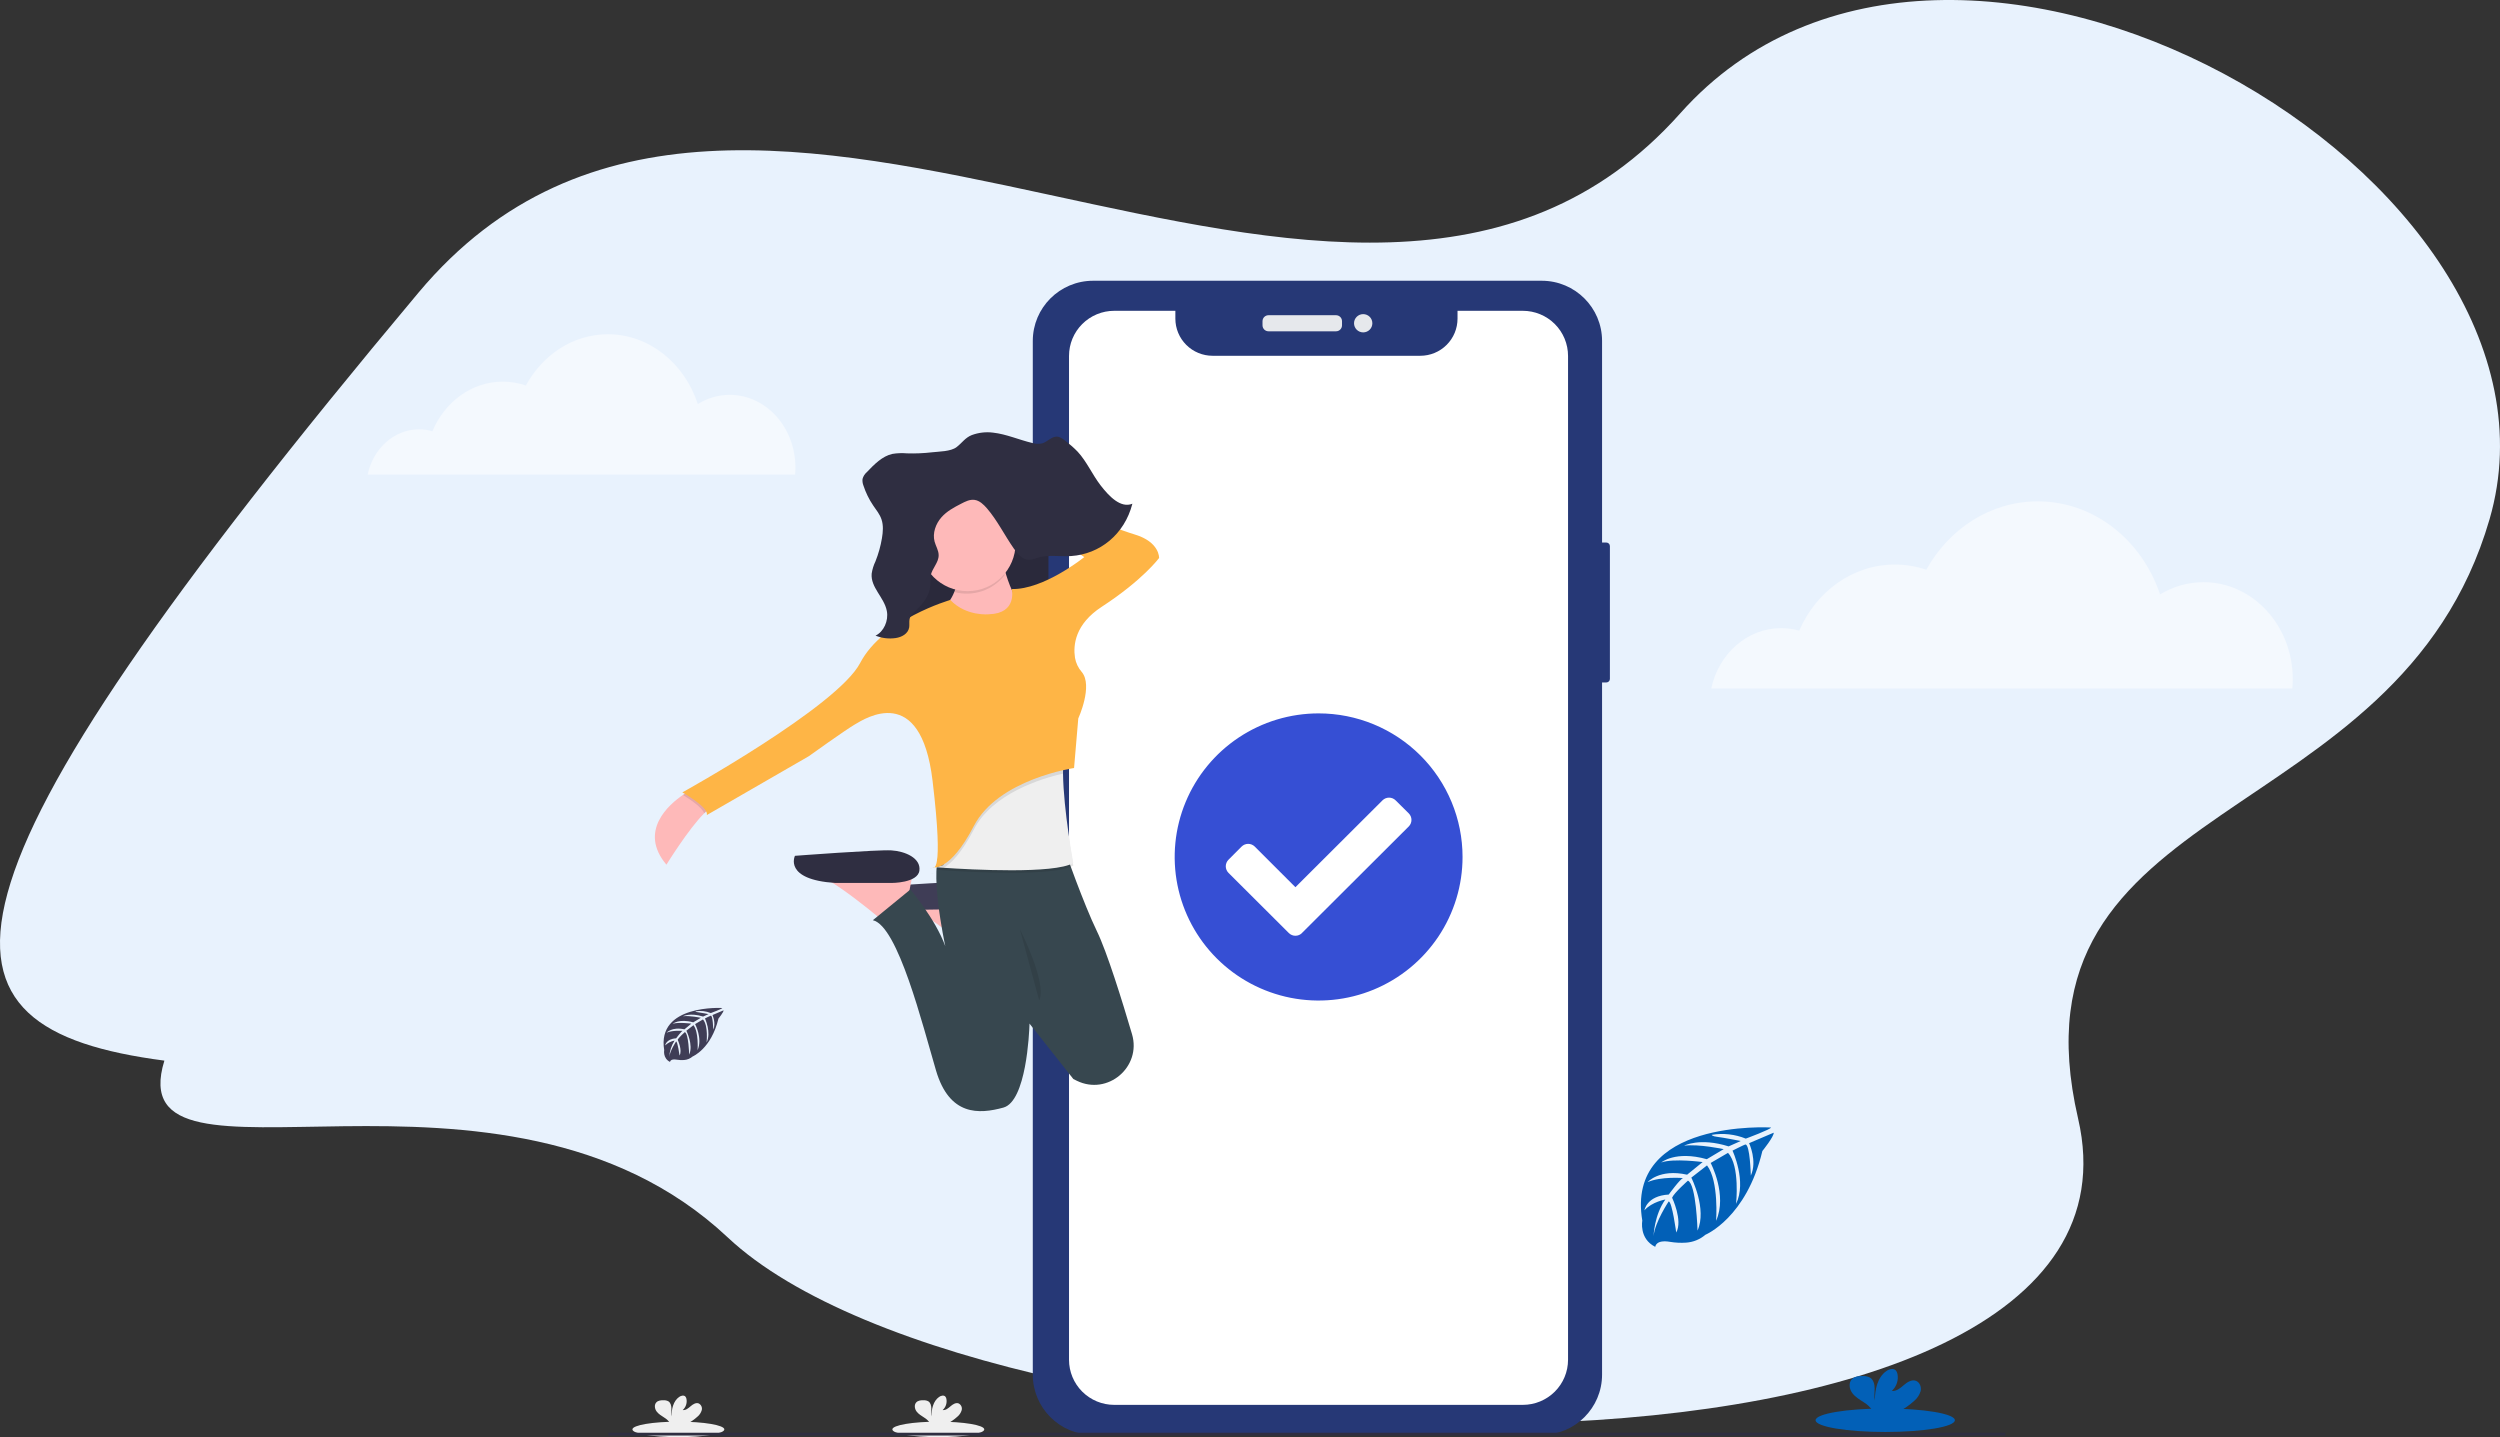 <svg width="374" height="215" viewBox="0 0 374 215" fill="none" xmlns="http://www.w3.org/2000/svg">
<rect x="0" y="0" width="374" height="215" fill="#333333" stroke="none"/>
<path d="M62.599 43.785C-13.732 134.898 -12.314 153.848 24.592 158.669C17.569 181.398 74.992 153.297 108.869 185.117C148.2 222.061 324.932 228.096 310.886 167.347C299.592 118.501 358.711 124.98 372.441 77.671C387.314 26.428 291.882 -28.535 251.396 16.923C202.033 72.349 111.76 -14.898 62.599 43.785Z" fill="#E8F2FD"/>
<g clip-path="url(#clip0_639_1988)">
<path d="M240.311 81.166H238.825C238.532 81.166 238.295 81.403 238.295 81.695V101.566C238.295 101.858 238.532 102.094 238.825 102.094H240.311C240.603 102.094 240.841 101.858 240.841 101.566V81.695C240.841 81.403 240.603 81.166 240.311 81.166Z" fill="#263876"/>
<path d="M230.64 42H163.534C158.547 42 154.505 46.032 154.505 51.006V205.647C154.505 210.621 158.547 214.654 163.534 214.654H230.64C235.626 214.654 239.669 210.621 239.669 205.647V51.006C239.669 46.032 235.626 42 230.64 42Z" fill="#263876"/>
<path d="M227.815 46.497H218.046V47.669C218.046 48.399 217.902 49.122 217.622 49.796C217.342 50.47 216.931 51.082 216.414 51.598C215.897 52.114 215.283 52.523 214.607 52.802C213.931 53.081 213.206 53.224 212.475 53.224H181.406C180.675 53.224 179.95 53.081 179.274 52.802C178.599 52.523 177.984 52.114 177.467 51.598C176.95 51.082 176.539 50.47 176.259 49.796C175.979 49.122 175.835 48.399 175.835 47.669V46.497H166.688C164.894 46.497 163.174 47.208 161.906 48.473C160.637 49.739 159.925 51.455 159.925 53.244V203.421C159.925 205.211 160.637 206.927 161.906 208.192C163.174 209.457 164.894 210.168 166.688 210.168H227.815C229.609 210.168 231.329 209.457 232.598 208.192C233.866 206.927 234.579 205.211 234.579 203.421V53.256C234.58 52.369 234.407 51.49 234.067 50.67C233.728 49.85 233.23 49.105 232.602 48.477C231.974 47.849 231.228 47.352 230.406 47.012C229.585 46.672 228.704 46.497 227.815 46.497V46.497Z" fill="white"/>
<path d="M199.868 47.156H189.768C189.273 47.156 188.872 47.556 188.872 48.05V48.67C188.872 49.163 189.273 49.564 189.768 49.564H199.868C200.363 49.564 200.765 49.163 200.765 48.67V48.05C200.765 47.556 200.363 47.156 199.868 47.156Z" fill="#E6E8EC"/>
<path d="M203.934 49.727C204.691 49.727 205.305 49.115 205.305 48.36C205.305 47.605 204.691 46.993 203.934 46.993C203.177 46.993 202.563 47.605 202.563 48.36C202.563 49.115 203.177 49.727 203.934 49.727Z" fill="#E6E8EC"/>
<path d="M197.607 146.517C206.505 146.517 213.717 139.322 213.717 130.446C213.717 121.571 206.505 114.376 197.607 114.376C188.709 114.376 181.497 121.571 181.497 130.446C181.497 139.322 188.709 146.517 197.607 146.517Z" fill="white"/>
<path d="M218.797 128.202C218.797 132.451 217.534 136.603 215.168 140.135C212.801 143.667 209.438 146.42 205.504 148.046C201.569 149.671 197.24 150.097 193.063 149.268C188.886 148.439 185.05 146.393 182.038 143.389C179.027 140.385 176.977 136.558 176.146 132.391C175.315 128.225 175.742 123.906 177.372 119.981C179.001 116.057 181.761 112.702 185.302 110.342C188.843 107.982 193.007 106.723 197.265 106.723C200.093 106.723 202.893 107.279 205.505 108.358C208.118 109.438 210.491 111.02 212.491 113.014C214.49 115.009 216.076 117.377 217.158 119.983C218.24 122.589 218.797 125.382 218.797 128.202V128.202ZM194.776 139.572L210.749 123.639C210.878 123.51 210.98 123.357 211.05 123.189C211.12 123.021 211.156 122.841 211.156 122.659C211.156 122.476 211.12 122.296 211.05 122.128C210.98 121.96 210.878 121.807 210.749 121.678L208.783 119.732C208.655 119.603 208.502 119.501 208.333 119.431C208.165 119.362 207.984 119.326 207.802 119.326C207.62 119.326 207.439 119.362 207.271 119.431C207.102 119.501 206.95 119.603 206.821 119.732L193.794 132.727L187.711 126.646C187.45 126.387 187.097 126.241 186.728 126.241C186.36 126.241 186.007 126.387 185.746 126.646L183.78 128.617C183.521 128.878 183.375 129.23 183.375 129.598C183.375 129.965 183.521 130.317 183.78 130.578L192.811 139.583C192.94 139.712 193.093 139.814 193.262 139.884C193.431 139.954 193.611 139.99 193.794 139.99C193.977 139.99 194.157 139.954 194.326 139.884C194.495 139.814 194.648 139.712 194.777 139.583L194.776 139.572Z" fill="#364FD4"/>
<path d="M157.172 76.038H156.949C156.656 76.038 156.418 76.275 156.418 76.567V81.702C156.418 81.995 156.656 82.231 156.949 82.231H157.172C157.464 82.231 157.702 81.995 157.702 81.702V76.567C157.702 76.275 157.464 76.038 157.172 76.038Z" fill="#3F3D56"/>
<path d="M157.288 87.379H156.902C156.609 87.379 156.372 87.615 156.372 87.908V97.629C156.372 97.921 156.609 98.158 156.902 98.158H157.288C157.581 98.158 157.818 97.921 157.818 97.629V87.908C157.818 87.615 157.581 87.379 157.288 87.379Z" fill="#3F3D56"/>
<path d="M157.241 101.93H156.925C156.632 101.93 156.395 102.167 156.395 102.459V112.273C156.395 112.565 156.632 112.802 156.925 112.802H157.241C157.534 112.802 157.772 112.565 157.772 112.273V102.459C157.772 102.167 157.534 101.93 157.241 101.93Z" fill="#3F3D56"/>
<path d="M139.336 130.679C139.373 130.714 139.42 130.737 139.471 130.744C139.522 130.75 139.573 130.74 139.618 130.715C139.523 130.716 139.428 130.704 139.336 130.679Z" fill="url(#paint0_linear_639_1988)"/>
<path d="M149.98 134.832L149.702 136.342L149.487 137.496L149.097 139.609L145.316 142.25C145.316 142.25 144.975 141.959 144.413 141.5C142.864 140.227 139.607 137.636 137.215 136.244C136.6 135.853 135.934 135.547 135.237 135.335L149.98 134.832Z" fill="#FEB9B9"/>
<path d="M147.206 135.955C147.206 135.955 151.614 136.71 151.873 134.832C152.131 132.954 149.603 131.939 147.461 131.812C145.319 131.686 132.463 132.567 132.463 132.567C132.463 132.567 130.196 135.584 138.386 136.089L147.206 135.955Z" fill="#3F3D56"/>
<path d="M156.847 73.979H133.783V101.26H156.847V73.979Z" fill="#2F2E41"/>
<path opacity="0.1" d="M156.847 74.103H133.783V101.384H156.847V74.103Z" fill="black"/>
<path d="M106.753 120.68C106.373 120.775 105.888 121.142 105.348 121.672C103.024 123.967 99.695 129.355 99.695 129.355C95.438 124.297 100.148 120.301 102.156 118.928C102.644 118.596 102.972 118.413 102.972 118.413L106.753 120.68Z" fill="#FEB9B9"/>
<path d="M149.726 82.589C149.726 82.589 150.861 90.509 154.768 92.395C158.674 94.281 149.726 97.805 149.726 97.805L137.502 93.276C137.502 93.276 144.434 91.012 143.047 84.349L149.726 82.589Z" fill="#FEB9B9"/>
<path d="M136.619 130.236L136.343 131.74L136.118 132.9L135.728 135.012L131.947 137.65C131.947 137.65 131.606 137.362 131.044 136.903C129.495 135.631 126.238 133.039 123.843 131.648C123.228 131.256 122.562 130.95 121.864 130.738L136.619 130.236Z" fill="#FEB9B9"/>
<path d="M133.349 132.091C133.349 132.091 137.305 132.119 137.543 130.236C137.781 128.352 135.387 127.343 133.349 127.216C131.31 127.09 118.925 128.03 118.925 128.03C118.925 128.03 117.168 131.587 124.958 132.091L133.349 132.091Z" fill="#2F2E41"/>
<path d="M161.09 161.68C160.917 161.595 160.744 161.507 160.574 161.422L160.109 160.837L154.011 153.124V153.258C153.97 154.546 153.531 164.753 150.106 165.696C146.452 166.701 142.043 166.953 140.033 160.165C138.023 153.376 134.351 138.542 130.58 137.661L136.19 133.073C136.19 133.073 139.904 137.406 141.417 141.554C141.36 141.296 138.796 129.342 140.901 127.227H159.304C159.304 127.227 162.145 135.299 164.092 139.297C165.608 142.401 167.884 149.741 169.349 154.709C170.799 159.613 165.703 163.944 161.09 161.68Z" fill="#37474F"/>
<path opacity="0.1" d="M160.566 129.481C157.725 131.158 145.253 130.475 141.196 130.202L140.09 130.122C139.972 130.122 140.108 130.055 140.108 130.055L140.222 128.914L143.247 121.247L159.44 111.879C159.112 112.866 159.004 114.376 159.03 116.104C159.104 121.659 160.566 129.481 160.566 129.481Z" fill="black"/>
<path d="M160.566 129.102C157.725 130.779 145.253 130.097 141.196 129.824L140.09 129.746L139.907 129.731L140.108 129.679L141.105 129.422L143.246 120.873L159.44 111.508C159.112 112.495 159.003 114.005 159.029 115.734C159.104 121.283 160.566 129.102 160.566 129.102Z" fill="#EFEFEF"/>
<path opacity="0.1" d="M159.019 115.728C155.726 116.486 148.479 118.708 145.695 124.076C143.838 127.649 142.275 129.182 141.185 129.823L140.08 129.746C140.087 129.724 140.093 129.702 140.098 129.679L141.095 129.421L143.236 120.873L159.429 111.508C159.105 112.49 158.993 114 159.019 115.728Z" fill="black"/>
<path opacity="0.1" d="M102.972 118.418L106.753 120.68C106.373 120.776 105.888 121.142 105.348 121.672C105.033 120.755 103.056 119.475 102.156 118.928C102.644 118.601 102.972 118.418 102.972 118.418Z" fill="black"/>
<path opacity="0.1" d="M139.406 129.893C139.364 129.915 139.317 129.923 139.271 129.916C139.225 129.91 139.182 129.889 139.148 129.857C139.232 129.881 139.319 129.894 139.406 129.893V129.893Z" fill="black"/>
<path d="M147.963 91.892C147.963 91.892 144.559 92.269 142.164 89.754C142.164 89.754 132.092 92.647 128.68 99.183C125.269 105.719 102.078 118.544 102.078 118.544C102.078 118.544 106.112 120.806 105.733 121.937L120.984 113.137C120.984 113.137 126.407 109.241 127.913 108.36C129.419 107.479 137.745 102.074 139.509 116.782C141.273 131.491 139.509 129.731 139.509 129.731C139.509 129.731 142.03 130.612 145.685 123.571C149.339 116.53 160.68 114.896 160.68 114.896L161.31 107.482C161.31 107.482 163.56 102.566 161.827 100.526C161.302 99.921 160.952 99.186 160.817 98.397C160.53 96.514 160.817 93.376 164.83 90.769C171.005 86.745 173.4 83.478 173.4 83.478C173.4 83.478 173.526 81.088 169.745 79.956C165.964 78.825 150.589 72.665 150.589 72.665L150.073 74.804L162.204 83.344C162.204 83.344 156.155 88.239 151.356 88.121C151.356 88.121 152.247 91.766 147.963 91.892Z" fill="#FEB546"/>
<path opacity="0.1" d="M150.297 86.036C149.999 85.029 149.767 84.003 149.6 82.965L142.921 84.725C143.216 85.997 143.163 87.325 142.769 88.569C144.134 88.933 145.577 88.886 146.916 88.436C148.255 87.985 149.432 87.151 150.297 86.036V86.036Z" fill="black"/>
<path d="M144.75 88.435C148.717 88.435 151.932 85.227 151.932 81.27C151.932 77.313 148.717 74.106 144.75 74.106C140.783 74.106 137.567 77.313 137.567 81.27C137.567 85.227 140.783 88.435 144.75 88.435Z" fill="#FEB9B9"/>
<path opacity="0.1" d="M152.562 138.972C152.562 138.972 156.72 147.144 155.46 149.656Z" fill="black"/>
<path d="M148.569 64.723C150.563 64.949 152.456 65.802 154.419 66.268C154.91 66.421 155.432 66.44 155.933 66.325C156.695 66.091 157.315 65.294 158.105 65.318C158.591 65.333 159.022 65.663 159.422 65.98C160.064 66.47 160.668 67.007 161.23 67.587C162.583 69.053 163.423 71.027 164.657 72.621C165.891 74.216 167.652 76.086 169.406 75.355C168.213 79.992 164.492 82.893 160.264 83.182C158.578 83.298 156.85 82.948 155.217 83.44C154.811 83.606 154.381 83.71 153.944 83.749C153.004 83.749 152.247 82.888 151.661 82.051C150.287 80.083 149.199 77.849 147.652 76.053C147.136 75.458 146.539 74.894 145.816 74.786C145.093 74.678 144.429 75.023 143.786 75.355C142.725 75.904 141.64 76.471 140.816 77.416C139.992 78.362 139.473 79.758 139.814 81.023C139.997 81.709 140.416 82.327 140.423 83.043C140.439 84.187 139.427 85.022 139.228 86.135C139.183 86.602 139.166 87.072 139.179 87.541C139.091 89.066 138.09 90.313 137.048 91.274C136.64 91.645 136.191 92.047 136.072 92.622C135.992 93.016 136.072 93.43 136.02 93.83C135.868 94.819 134.879 95.322 134.003 95.451C132.98 95.602 131.935 95.478 130.976 95.093C132.2 94.515 132.955 92.872 132.67 91.401C132.281 89.36 130.225 87.894 130.401 85.818C130.498 85.181 130.689 84.562 130.969 83.981C131.417 82.859 131.743 81.692 131.941 80.501C132.095 79.581 132.171 78.604 131.881 77.726C131.623 76.927 131.083 76.291 130.626 75.616C130.006 74.697 129.517 73.698 129.172 72.645C129.047 72.333 128.999 71.996 129.033 71.661C129.136 71.266 129.357 70.911 129.666 70.643C130.789 69.465 131.99 68.242 133.496 67.905C134.214 67.786 134.945 67.758 135.671 67.822C136.932 67.862 138.195 67.808 139.449 67.662C140.482 67.541 142.228 67.557 143.103 66.889C143.92 66.266 144.379 65.483 145.384 65.086C146.401 64.71 147.495 64.585 148.571 64.723L148.569 64.723Z" fill="#2F2E41"/>
<path d="M282.03 214.225C287.784 214.225 292.449 213.438 292.449 212.467C292.449 211.496 287.784 210.709 282.03 210.709C276.275 210.709 271.611 211.496 271.611 212.467C271.611 213.438 276.275 214.225 282.03 214.225Z" fill="#0260B7"/>
<path d="M286.339 209.593C286.814 209.205 287.16 208.684 287.331 208.096C287.461 207.504 287.207 206.803 286.637 206.574C285.999 206.331 285.317 206.773 284.802 207.217C284.287 207.662 283.693 208.171 283.017 208.075C283.365 207.761 283.625 207.363 283.773 206.918C283.921 206.474 283.951 205.999 283.86 205.54C283.829 205.349 283.748 205.171 283.624 205.023C283.271 204.645 282.628 204.806 282.207 205.105C280.859 206.049 280.483 207.877 280.476 209.517C280.338 208.926 280.455 208.308 280.45 207.708C280.445 207.108 280.281 206.414 279.766 206.098C279.448 205.927 279.09 205.844 278.729 205.855C278.123 205.832 277.449 205.894 277.035 206.335C276.516 206.883 276.656 207.804 277.102 208.403C277.548 209.003 278.229 209.388 278.856 209.804C279.358 210.103 279.785 210.51 280.107 210.996C280.145 211.064 280.176 211.136 280.199 211.211H283.985C284.839 210.78 285.63 210.236 286.338 209.594L286.339 209.593Z" fill="#0260B7"/>
<path d="M140.372 215C144.169 215 147.248 214.481 147.248 213.84C147.248 213.2 144.169 212.68 140.372 212.68C136.574 212.68 133.496 213.2 133.496 213.84C133.496 214.481 136.574 215 140.372 215Z" fill="#EFEFEF"/>
<path d="M143.215 211.943C143.529 211.688 143.757 211.343 143.87 210.956C143.92 210.761 143.902 210.555 143.819 210.373C143.735 210.19 143.592 210.041 143.412 209.951C142.991 209.79 142.542 210.082 142.201 210.376C141.861 210.669 141.469 211.005 141.023 210.942C141.253 210.735 141.425 210.472 141.522 210.178C141.62 209.885 141.639 209.572 141.579 209.269C141.559 209.143 141.505 209.025 141.423 208.927C141.192 208.678 140.767 208.784 140.488 208.982C139.599 209.606 139.351 210.81 139.346 211.894C139.255 211.503 139.332 211.096 139.329 210.7C139.325 210.304 139.218 209.847 138.877 209.637C138.667 209.525 138.431 209.47 138.193 209.477C137.793 209.462 137.348 209.503 137.075 209.794C136.733 210.156 136.825 210.763 137.119 211.159C137.413 211.555 137.863 211.809 138.277 212.083C138.608 212.28 138.89 212.548 139.103 212.868C139.128 212.913 139.149 212.961 139.164 213.01H141.663C142.226 212.725 142.748 212.366 143.215 211.942V211.943Z" fill="#EFEFEF"/>
<path d="M101.485 215C105.283 215 108.361 214.481 108.361 213.84C108.361 213.2 105.283 212.68 101.485 212.68C97.688 212.68 94.609 213.2 94.609 213.84C94.609 214.481 97.688 215 101.485 215Z" fill="#EFEFEF"/>
<path d="M104.329 211.943C104.642 211.688 104.87 211.343 104.984 210.956C105.034 210.761 105.015 210.555 104.932 210.373C104.849 210.19 104.705 210.041 104.525 209.951C104.105 209.79 103.655 210.082 103.315 210.376C102.975 210.669 102.583 211.005 102.137 210.942C102.366 210.735 102.538 210.472 102.636 210.178C102.733 209.885 102.753 209.572 102.692 209.269C102.672 209.143 102.619 209.025 102.537 208.927C102.305 208.678 101.88 208.784 101.601 208.982C100.712 209.606 100.464 210.81 100.459 211.894C100.369 211.503 100.446 211.096 100.442 210.7C100.439 210.304 100.331 209.847 99.99 209.637C99.781 209.525 99.545 209.47 99.306 209.477C98.906 209.462 98.462 209.503 98.188 209.794C97.846 210.156 97.938 210.763 98.233 211.159C98.527 211.555 98.976 211.809 99.39 212.083C99.721 212.28 100.004 212.548 100.216 212.868C100.242 212.913 100.263 212.961 100.278 213.01H102.776C103.34 212.725 103.862 212.366 104.329 211.942V211.943Z" fill="#EFEFEF"/>
<path d="M300 214.338H91V214.758H300V214.338Z" fill="#2F2E41"/>
<path d="M264.936 168.674C264.936 168.674 243.118 167.361 245.689 182.611C245.689 182.611 245.171 185.307 247.627 186.53C247.627 186.53 247.666 185.4 249.866 185.785C250.649 185.915 251.445 185.953 252.237 185.899C253.305 185.829 254.322 185.414 255.134 184.718C255.134 184.718 261.267 182.19 263.651 172.192C263.651 172.192 265.415 170.011 265.345 169.45L261.664 171.018C261.664 171.018 262.923 173.668 261.923 175.869C261.923 175.869 261.803 171.113 261.096 171.217C260.954 171.237 259.184 172.134 259.184 172.134C259.184 172.134 261.347 176.748 259.715 180.103C259.715 180.103 260.334 174.417 258.507 172.468L255.916 173.977C255.916 173.977 258.445 178.744 256.73 182.634C256.73 182.634 257.17 176.668 255.369 174.344L253.022 176.172C253.022 176.172 255.398 180.868 253.95 184.094C253.95 184.094 253.76 177.152 252.514 176.627C252.514 176.627 250.459 178.436 250.145 179.176C250.145 179.176 251.773 182.587 250.762 184.386C250.762 184.386 250.143 179.76 249.635 179.734C249.635 179.734 247.588 182.799 247.375 184.903C247.375 184.903 247.463 181.778 249.14 179.444C249.14 179.444 247.16 179.783 246.004 181.061C246.004 181.061 246.323 178.895 249.645 178.704C249.645 178.704 251.337 176.378 251.788 176.238C251.788 176.238 248.487 175.961 246.484 176.848C246.484 176.848 248.246 174.804 252.394 175.734L254.713 173.845C254.713 173.845 250.365 173.253 248.521 173.907C248.521 173.907 250.643 172.098 255.338 173.416L257.862 171.911C257.862 171.911 254.154 171.115 251.946 171.394C251.946 171.394 254.278 170.141 258.603 171.5L260.417 170.692C260.417 170.692 257.701 170.16 256.906 170.074C256.11 169.989 256.069 169.772 256.069 169.772C257.789 169.486 259.555 169.682 261.171 170.338C261.171 170.338 265.001 168.915 264.936 168.674Z" fill="#0260B7"/>
<path d="M108.06 150.797C108.06 150.797 98.213 150.205 99.364 157.096C99.364 157.096 99.132 158.314 100.239 158.867C100.239 158.867 100.257 158.35 101.252 158.528C101.606 158.588 101.965 158.605 102.322 158.58C102.806 158.548 103.265 158.359 103.631 158.042V158.042C103.631 158.042 106.403 156.9 107.481 152.382C107.481 152.382 108.277 151.397 108.246 151.144L106.582 151.852C106.582 151.852 107.15 153.049 106.704 154.044C106.704 154.044 106.649 151.896 106.331 151.945C106.266 151.945 105.465 152.361 105.465 152.361C105.465 152.361 106.445 154.447 105.706 155.961C105.706 155.961 105.986 153.392 105.159 152.511L103.988 153.204C103.988 153.204 105.131 155.357 104.356 157.114C104.356 157.114 104.556 154.419 103.742 153.369L102.682 154.196C102.682 154.196 103.755 156.318 103.102 157.777C103.102 157.777 103.014 154.639 102.452 154.401C102.452 154.401 101.524 155.218 101.381 155.554C101.381 155.554 102.117 157.105 101.661 157.909C101.661 157.909 101.381 155.817 101.143 155.807C101.143 155.807 100.218 157.193 100.122 158.133C100.168 157.256 100.444 156.406 100.92 155.667C100.386 155.768 99.894 156.022 99.503 156.399C99.503 156.399 99.648 155.419 101.148 155.334C101.148 155.334 101.926 154.282 102.117 154.217C102.117 154.217 100.625 154.093 99.721 154.494C99.721 154.494 100.516 153.572 102.39 153.99L103.426 153.137C103.426 153.137 101.46 152.876 100.626 153.164C100.626 153.164 101.585 152.347 103.707 152.942L104.848 152.262C104.848 152.262 103.171 151.903 102.174 152.031C102.174 152.031 103.228 151.465 105.182 152.077L105.998 151.713C105.998 151.713 104.771 151.472 104.41 151.434C104.048 151.395 104.031 151.297 104.031 151.297C104.809 151.167 105.608 151.257 106.337 151.555C106.337 151.555 108.09 150.905 108.06 150.797Z" fill="#3F3D56"/>
</g>
<path opacity="0.5" d="M55 71C55.805 67.12 58.942 64.225 62.692 64.225C63.38 64.225 64.048 64.323 64.685 64.506C66.535 60.125 70.552 57.09 75.209 57.09C76.413 57.09 77.575 57.292 78.667 57.669C81.174 53.073 85.73 50 90.933 50C97.125 50 102.398 54.35 104.397 60.439C105.811 59.566 107.439 59.067 109.174 59.067C114.601 59.067 119 63.937 119 69.944C119 70.301 118.984 70.653 118.953 71L55 71Z" fill="white"/>
<path opacity="0.5" d="M256 103C257.095 97.826 261.359 93.966 266.456 93.966C267.392 93.966 268.3 94.097 269.165 94.341C271.681 88.5 277.141 84.453 283.472 84.453C285.109 84.453 286.687 84.723 288.172 85.225C291.581 79.097 297.773 75 304.847 75C313.264 75 320.432 80.8 323.148 88.919C325.071 87.755 327.285 87.09 329.642 87.09C337.02 87.09 343 93.583 343 101.593C343 102.068 342.978 102.537 342.936 103L256 103Z" fill="white"/>
<defs>
<linearGradient id="paint0_linear_639_1988" x1="139.478" y1="130.746" x2="139.478" y2="130.679" gradientUnits="userSpaceOnUse">
<stop stop-color="#808080" stop-opacity="0.251"/>
<stop offset="0.54" stop-color="#808080" stop-opacity="0.122"/>
<stop offset="1" stop-color="#808080" stop-opacity="0.102"/>
</linearGradient>
<clipPath id="clip0_639_1988">
<rect width="209" height="173" fill="white" transform="translate(91 42)"/>
</clipPath>
</defs>
</svg>
